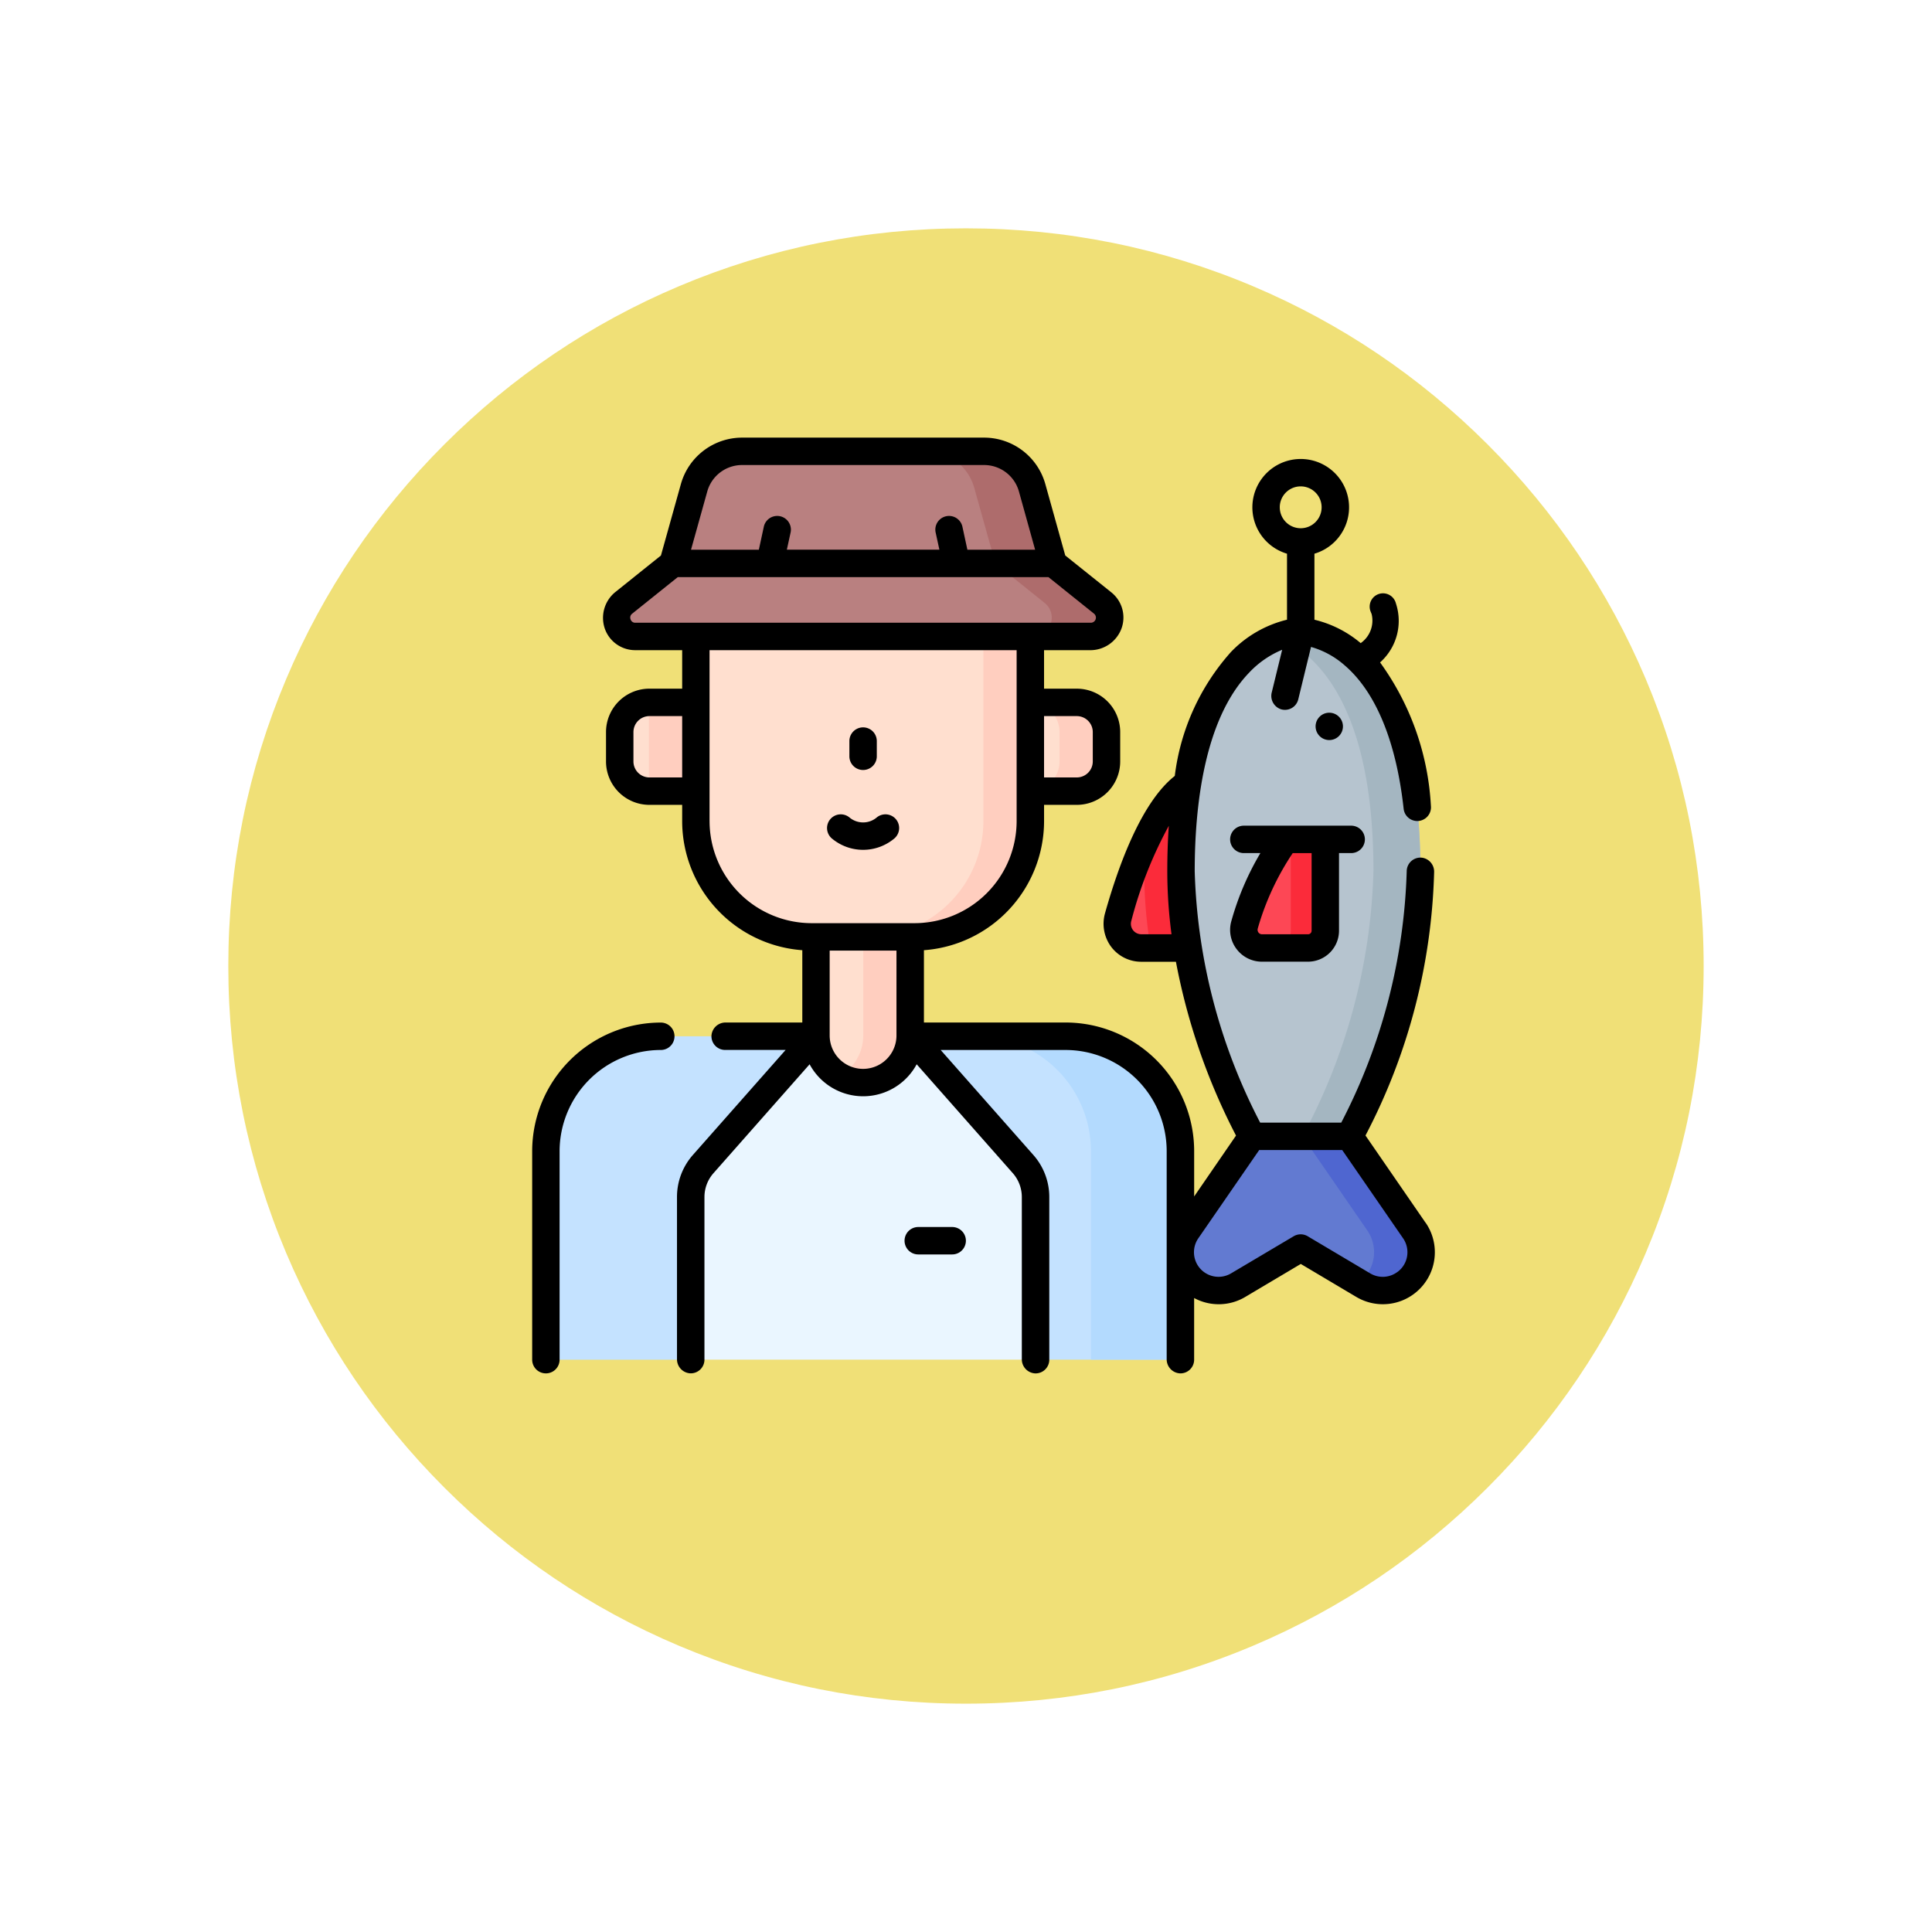 <svg xmlns="http://www.w3.org/2000/svg" xmlns:xlink="http://www.w3.org/1999/xlink" width="101.538" height="101.538" viewBox="0 0 101.538 101.538">
  <defs>
    <filter id="Trazado_874925" x="0" y="0" width="101.538" height="101.538" filterUnits="userSpaceOnUse">
      <feOffset dy="3" input="SourceAlpha"/>
      <feGaussianBlur stdDeviation="3" result="blur"/>
      <feFlood flood-opacity="0.161"/>
      <feComposite operator="in" in2="blur"/>
      <feComposite in="SourceGraphic"/>
    </filter>
  </defs>
  <g id="Grupo_1112841" data-name="Grupo 1112841" transform="translate(-198.051 -1333)">
    <g transform="matrix(1, 0, 0, 1, 198.05, 1333)" filter="url(#Trazado_874925)">
      <g id="Trazado_874925-2" data-name="Trazado 874925" transform="translate(9 6)" fill="#f0e077">
        <path d="M 41.769 82.038 C 36.332 82.038 31.058 80.974 26.095 78.874 C 21.3 76.846 16.993 73.942 13.294 70.244 C 9.596 66.545 6.692 62.238 4.664 57.443 C 2.564 52.48 1.5 47.206 1.5 41.769 C 1.5 36.332 2.564 31.058 4.664 26.095 C 6.692 21.3 9.596 16.993 13.294 13.294 C 16.993 9.596 21.3 6.692 26.095 4.664 C 31.058 2.564 36.332 1.5 41.769 1.5 C 47.206 1.5 52.479 2.564 57.443 4.664 C 62.238 6.692 66.544 9.596 70.243 13.294 C 73.942 16.993 76.846 21.3 78.874 26.095 C 80.973 31.058 82.038 36.332 82.038 41.769 C 82.038 47.206 80.973 52.48 78.874 57.443 C 76.846 62.238 73.942 66.545 70.243 70.244 C 66.544 73.942 62.238 76.846 57.443 78.874 C 52.479 80.974 47.206 82.038 41.769 82.038 Z" stroke="none"/>
        <path d="M 41.769 3 C 36.534 3 31.457 4.025 26.679 6.045 C 22.063 7.998 17.917 10.794 14.355 14.355 C 10.794 17.917 7.998 22.063 6.045 26.679 C 4.025 31.457 3 36.534 3 41.769 C 3 47.004 4.025 52.081 6.045 56.859 C 7.998 61.475 10.794 65.621 14.355 69.183 C 17.917 72.744 22.063 75.54 26.679 77.493 C 31.457 79.513 36.534 80.538 41.769 80.538 C 47.004 80.538 52.081 79.513 56.858 77.493 C 61.475 75.54 65.621 72.744 69.182 69.183 C 72.744 65.621 75.54 61.475 77.492 56.859 C 79.513 52.081 80.538 47.004 80.538 41.769 C 80.538 36.534 79.513 31.457 77.492 26.679 C 75.54 22.063 72.744 17.917 69.182 14.355 C 65.621 10.794 61.475 7.998 56.858 6.045 C 52.081 4.025 47.004 3 41.769 3 M 41.769 -7.62939453125e-06 C 64.837 -7.62939453125e-06 83.538 18.701 83.538 41.769 L 83.538 41.769 C 83.538 64.838 64.837 83.538 41.769 83.538 C 18.701 83.538 -7.62939453125e-06 64.838 -7.62939453125e-06 41.769 L -7.62939453125e-06 41.769 C -7.62939453125e-06 18.701 18.701 -7.62939453125e-06 41.769 -7.62939453125e-06 Z" stroke="none" fill="#fff"/>
      </g>
    </g>
    <g id="fishing_5727349_1_" data-name="fishing_5727349 (1)" transform="translate(226.02 1356)">
      <g id="Grupo_1108486" data-name="Grupo 1108486" transform="translate(0.72 0.72)">
        <path id="Trazado_939900" data-name="Trazado 939900" d="M230.105,333.592v10.956h-7.611V336a2.616,2.616,0,0,0-.655-1.731l-5.93-6.717h8.156A6.041,6.041,0,0,1,230.105,333.592Z" transform="translate(-196.761 -296.809)" fill="#c4e2ff"/>
        <path id="Trazado_939901" data-name="Trazado 939901" d="M256.6,327.55h-4.7a6.041,6.041,0,0,1,6.041,6.041v10.956h4.7V333.591A6.041,6.041,0,0,0,256.6,327.55Z" transform="translate(-229.294 -296.808)" fill="#b3dafe"/>
        <path id="Trazado_939902" data-name="Trazado 939902" d="M30.761,327.55l-5.93,6.717A2.616,2.616,0,0,0,24.176,336v8.549H16.565V333.59a6.04,6.04,0,0,1,6.04-6.04Z" transform="translate(-16.565 -296.808)" fill="#c4e2ff"/>
        <path id="Trazado_939903" data-name="Trazado 939903" d="M60.968,144.86v4.665H58.5a1.56,1.56,0,0,1-1.534-1.56v-1.544a1.56,1.56,0,0,1,1.534-1.56h2.468Z" transform="translate(-53.085 -131.666)" fill="#ffdfcf"/>
        <path id="Trazado_939904" data-name="Trazado 939904" d="M75.4,144.86v4.665H72.936v-4.663H75.4Z" transform="translate(-67.521 -131.666)" fill="#ffcebf"/>
        <path id="Trazado_939905" data-name="Trazado 939905" d="M107.341,327.55l5.93,6.717a2.616,2.616,0,0,1,.655,1.731v8.549H95.8V336a2.616,2.616,0,0,1,.655-1.731l5.93-6.717h4.951Z" transform="translate(-88.194 -296.808)" fill="#eaf6ff"/>
        <path id="Trazado_939906" data-name="Trazado 939906" d="M284.081,149.529H281.64v-4.665h2.441a1.56,1.56,0,0,1,1.56,1.561v1.544A1.561,1.561,0,0,1,284.081,149.529Z" transform="translate(-256.178 -131.67)" fill="#ffdfcf"/>
        <path id="Trazado_939907" data-name="Trazado 939907" d="M284.081,144.864H281.64a1.56,1.56,0,0,1,1.534,1.559v1.544a1.56,1.56,0,0,1-1.534,1.559h2.441a1.56,1.56,0,0,0,1.56-1.56v-1.544A1.561,1.561,0,0,0,284.081,144.864Z" transform="translate(-256.178 -131.67)" fill="#ffcebf"/>
        <path id="Trazado_939908" data-name="Trazado 939908" d="M169.312,273.161h-4.951v5.18a2.476,2.476,0,1,0,4.951,0Z" transform="translate(-150.165 -247.643)" fill="#ffdfcf"/>
        <path id="Trazado_939909" data-name="Trazado 939909" d="M178.532,273.161v5.18a2.474,2.474,0,0,1-1.242,2.146,2.475,2.475,0,0,0,3.71-2.146v-5.18Z" transform="translate(-161.852 -247.643)" fill="#ffcebf"/>
        <path id="Trazado_939910" data-name="Trazado 939910" d="M116.208,108.8v9.7a6.084,6.084,0,0,1-6.084,6.084h-5.411a6.084,6.084,0,0,1-6.084-6.084v-9.7Z" transform="translate(-90.746 -99.07)" fill="#ffdfcf"/>
        <path id="Trazado_939911" data-name="Trazado 939911" d="M198.693,108.8v9.7a6.084,6.084,0,0,1-6.084,6.084h2.468a6.084,6.084,0,0,0,6.084-6.084v-9.7Z" transform="translate(-175.699 -99.07)" fill="#ffcebf"/>
        <path id="Trazado_939912" data-name="Trazado 939912" d="M56.221,72.672H80.155a.989.989,0,0,0,.619-1.761l-2.592-2.078H58.194L55.6,70.911A.989.989,0,0,0,56.221,72.672Z" transform="translate(-51.516 -62.942)" fill="#b98080"/>
        <path id="Trazado_939913" data-name="Trazado 939913" d="M267.5,72.669H264.46a.989.989,0,0,0,.619-1.761l-2.592-2.079h3.044l2.592,2.079A.989.989,0,0,1,267.5,72.669Z" transform="translate(-238.864 -62.939)" fill="#ae6c6c"/>
        <path id="Trazado_939914" data-name="Trazado 939914" d="M89.721,7.5h12.733a2.611,2.611,0,0,1,2.515,1.909l1.112,3.982H86.094l1.112-3.982A2.611,2.611,0,0,1,89.721,7.5Z" transform="translate(-79.415 -7.5)" fill="#b98080"/>
        <path id="Trazado_939915" data-name="Trazado 939915" d="M231.4,13.391h-3.044L227.242,9.41a2.612,2.612,0,0,0-2.516-1.91h3.044a2.612,2.612,0,0,1,2.516,1.91Z" transform="translate(-204.731 -7.5)" fill="#ae6c6c"/>
        <path id="Trazado_939916" data-name="Trazado 939916" d="M334.512,196.16l-1.677,1.815H330.41a1.267,1.267,0,0,1-1.221-1.608,27.518,27.518,0,0,1,1.4-3.938,7.407,7.407,0,0,1,2.242-3.089Z" transform="translate(-299.118 -171.873)" fill="#fd4755"/>
        <path id="Trazado_939917" data-name="Trazado 939917" d="M347.858,196.16l-1.677,1.815h-1.936a25.086,25.086,0,0,1-.338-4.029q0-.791.033-1.517a7.407,7.407,0,0,1,2.242-3.089Z" transform="translate(-312.463 -171.873)" fill="#fb2b3a"/>
        <path id="Trazado_939918" data-name="Trazado 939918" d="M370.357,106.092s-6.292,0-6.292,12.6a31.167,31.167,0,0,0,3.732,13.927h5.118a31.167,31.167,0,0,0,3.732-13.927C376.648,106.092,370.357,106.092,370.357,106.092Z" transform="translate(-330.686 -96.622)" fill="#b6c4cf"/>
        <path id="Trazado_939919" data-name="Trazado 939919" d="M417.955,106.092a3.7,3.7,0,0,0-1.234.289c1.832.728,5.058,3.289,5.058,12.314a31.167,31.167,0,0,1-3.732,13.927h2.468a31.167,31.167,0,0,0,3.732-13.927C424.246,106.092,417.955,106.092,417.955,106.092Z" transform="translate(-378.284 -96.622)" fill="#a4b6c1"/>
        <path id="Trazado_939920" data-name="Trazado 939920" d="M372.61,382.282h-5.118l-3.41,4.951a2.012,2.012,0,0,0,2.684,2.871l3.285-1.951,3.285,1.951a2.012,2.012,0,0,0,2.684-2.871Z" transform="translate(-330.38 -346.283)" fill="#627ad1"/>
        <path id="Trazado_939921" data-name="Trazado 939921" d="M436.4,387.233l-3.41-4.951H430.52l3.41,4.951a2.011,2.011,0,0,1-.437,2.74l.221.131a2.012,2.012,0,0,0,2.684-2.871Z" transform="translate(-390.758 -346.283)" fill="#4f66d0"/>
        <path id="Trazado_939922" data-name="Trazado 939922" d="M399.389,225.537h2.42a.907.907,0,0,0,.907-.907v-4.8h-2.09a14.828,14.828,0,0,0-2.16,4.511A.955.955,0,0,0,399.389,225.537Z" transform="translate(-361.754 -199.435)" fill="#fd4755"/>
        <path id="Trazado_939923" data-name="Trazado 939923" d="M415.624,219.83v4.8a.907.907,0,0,1-.907.907h1.81a.907.907,0,0,0,.907-.907v-4.8Z" transform="translate(-376.473 -199.435)" fill="#fb2b3a"/>
      </g>
      <g id="Grupo_1108487" data-name="Grupo 1108487" transform="translate(0 0)">
        <path id="Trazado_939924" data-name="Trazado 939924" d="M15.825,320.05a6.768,6.768,0,0,0-6.76,6.76v10.957a.72.72,0,0,0,1.441,0V326.81a5.326,5.326,0,0,1,5.319-5.319.72.72,0,0,0,0-1.441Z" transform="translate(-9.065 -289.308)"/>
        <path id="Trazado_939925" data-name="Trazado 939925" d="M183.355,160.774a.72.72,0,0,0,.72-.72v-.8a.72.72,0,1,0-1.441,0v.8A.72.72,0,0,0,183.355,160.774Z" transform="translate(-165.963 -143.306)"/>
        <path id="Trazado_939926" data-name="Trazado 939926" d="M170.674,207.393a2.555,2.555,0,0,0,3.27,0,.72.72,0,0,0-.922-1.107,1.1,1.1,0,0,1-.713.258,1.112,1.112,0,0,1-.712-.257.72.72,0,0,0-.924,1.106Z" transform="translate(-154.917 -186.321)"/>
        <path id="Trazado_939927" data-name="Trazado 939927" d="M215.314,431.9H213.53a.72.72,0,0,0,0,1.441h1.783a.72.72,0,0,0,0-1.441Z" transform="translate(-193.239 -390.413)"/>
        <path id="Trazado_939928" data-name="Trazado 939928" d="M91.02,41.262l-3.158-4.585A31.585,31.585,0,0,0,91.47,22.823a.739.739,0,0,0-.629-.745.721.721,0,0,0-.812.715A30.581,30.581,0,0,1,86.589,36H82.327a30.511,30.511,0,0,1-3.44-13.206c0-3.4.494-7.974,2.85-10.431a5,5,0,0,1,1.746-1.213l-.547,2.24a.738.738,0,0,0,.509.893.72.72,0,0,0,.884-.526L85,11a4.557,4.557,0,0,1,1.768.968c1.642,1.407,2.712,4.014,3.1,7.539a.72.72,0,1,0,1.432-.156,14.127,14.127,0,0,0-2.671-7.537,2.923,2.923,0,0,0,.833-3.1.7.7,0,1,0-1.325.439l.048.119A1.447,1.447,0,0,1,87.61,10.8l-.01-.009a5.885,5.885,0,0,0-2.421-1.221V6.1a2.541,2.541,0,1,0-1.441,0V9.569A6.077,6.077,0,0,0,80.8,11.257,11.943,11.943,0,0,0,77.84,17.78c-1.726,1.356-2.937,4.617-3.662,7.2a2.034,2.034,0,0,0,.292,1.744,1.974,1.974,0,0,0,1.61.822H77.9a33.137,33.137,0,0,0,3.158,9.135l-2.2,3.2V37.5a6.761,6.761,0,0,0-6.761-6.761H64.656v-3.8a6.812,6.812,0,0,0,6.314-6.785V19.3H72.69a2.281,2.281,0,0,0,2.281-2.281V15.475a2.281,2.281,0,0,0-2.281-2.281H70.969V11.171h2.414a1.746,1.746,0,0,0,1.647-1.116A1.691,1.691,0,0,0,74.5,8.128L72.084,6.195,71.035,2.436A3.342,3.342,0,0,0,67.826,0H55.093a3.342,3.342,0,0,0-3.209,2.436L50.834,6.195,48.457,8.1a1.746,1.746,0,0,0-.569,1.949,1.69,1.69,0,0,0,1.605,1.121h2.457v2.023H50.229a2.281,2.281,0,0,0-2.281,2.281v1.544A2.281,2.281,0,0,0,50.229,19.3h1.721v.854a6.812,6.812,0,0,0,6.314,6.785v3.8H54.239a.74.74,0,0,0-.75.7.72.72,0,0,0,.72.742h3.178L52.513,37.7a3.334,3.334,0,0,0-.835,2.208v8.519a.74.74,0,0,0,.7.75.72.72,0,0,0,.743-.72V39.911a1.894,1.894,0,0,1,.475-1.254l5.052-5.723a3.195,3.195,0,0,0,5.627,0l5.052,5.723a1.9,1.9,0,0,1,.474,1.254v8.519a.74.74,0,0,0,.7.75.72.72,0,0,0,.743-.72V39.911a3.336,3.336,0,0,0-.835-2.208l-4.873-5.52h6.558a5.32,5.32,0,0,1,5.32,5.32V48.429a.74.74,0,0,0,.7.75.72.72,0,0,0,.743-.72v-3.24a2.723,2.723,0,0,0,2.688-.058l2.917-1.733,2.917,1.733a2.732,2.732,0,0,0,3.645-3.9Zm-7.663-37.6a1.1,1.1,0,1,1,1.1,1.1A1.1,1.1,0,0,1,83.358,3.666ZM70.969,14.635H72.69a.841.841,0,0,1,.84.84v1.544a.841.841,0,0,1-.84.84H70.969ZM53.271,2.823a1.9,1.9,0,0,1,1.821-1.383H67.826a1.9,1.9,0,0,1,1.821,1.383L70.5,5.891H66.94l-.264-1.222a.72.72,0,0,0-1.408.3l.2.918H57.452l.2-.918a.72.72,0,0,0-1.408-.3l-.264,1.222H52.415ZM49.239,9.551a.254.254,0,0,1,.085-.3l2.395-1.92H71.2l2.395,1.92a.269.269,0,0,1-.168.478H49.492A.254.254,0,0,1,49.239,9.551Zm.15,7.469V15.475a.841.841,0,0,1,.84-.84h1.721v3.224H50.229A.841.841,0,0,1,49.389,17.019Zm4,3.135V11.171H69.528v8.983a5.37,5.37,0,0,1-5.364,5.364H58.754A5.37,5.37,0,0,1,53.39,20.154Zm9.824,11.265a1.755,1.755,0,0,1-3.511,0v-4.46h3.511ZM76.08,26.1a.547.547,0,0,1-.527-.694A21.677,21.677,0,0,1,77.526,20.4q-.08,1.14-.08,2.391a25.414,25.414,0,0,0,.222,3.309H76.08ZM89.544,43.846a1.287,1.287,0,0,1-1.434.077l-3.285-1.951a.72.72,0,0,0-.736,0L80.8,43.922a1.291,1.291,0,0,1-1.723-1.843l3.2-4.639h4.361l3.2,4.639a1.288,1.288,0,0,1-.289,1.766Z" transform="translate(-44.067 0)"/>
        <path id="Trazado_939929" data-name="Trazado 939929" d="M391.282,218.827a1.663,1.663,0,0,0,1.325.65h2.42a1.63,1.63,0,0,0,1.628-1.628v-4.079h.639a.72.72,0,1,0,0-1.441h-5.641a.72.72,0,0,0,0,1.441h.87a14.72,14.72,0,0,0-1.536,3.609A1.665,1.665,0,0,0,391.282,218.827Zm1.1-1.084a14.044,14.044,0,0,1,1.84-3.972h.993v4.079a.187.187,0,0,1-.187.187h-2.419a.234.234,0,0,1-.226-.293Z" transform="translate(-354.251 -191.935)"/>
        <circle id="Elipse_11724" data-name="Elipse 11724" cx="0.719" cy="0.719" r="0.719" transform="translate(40.875 15.176) rotate(-45)"/>
      </g>
    </g>
  </g>
</svg>
